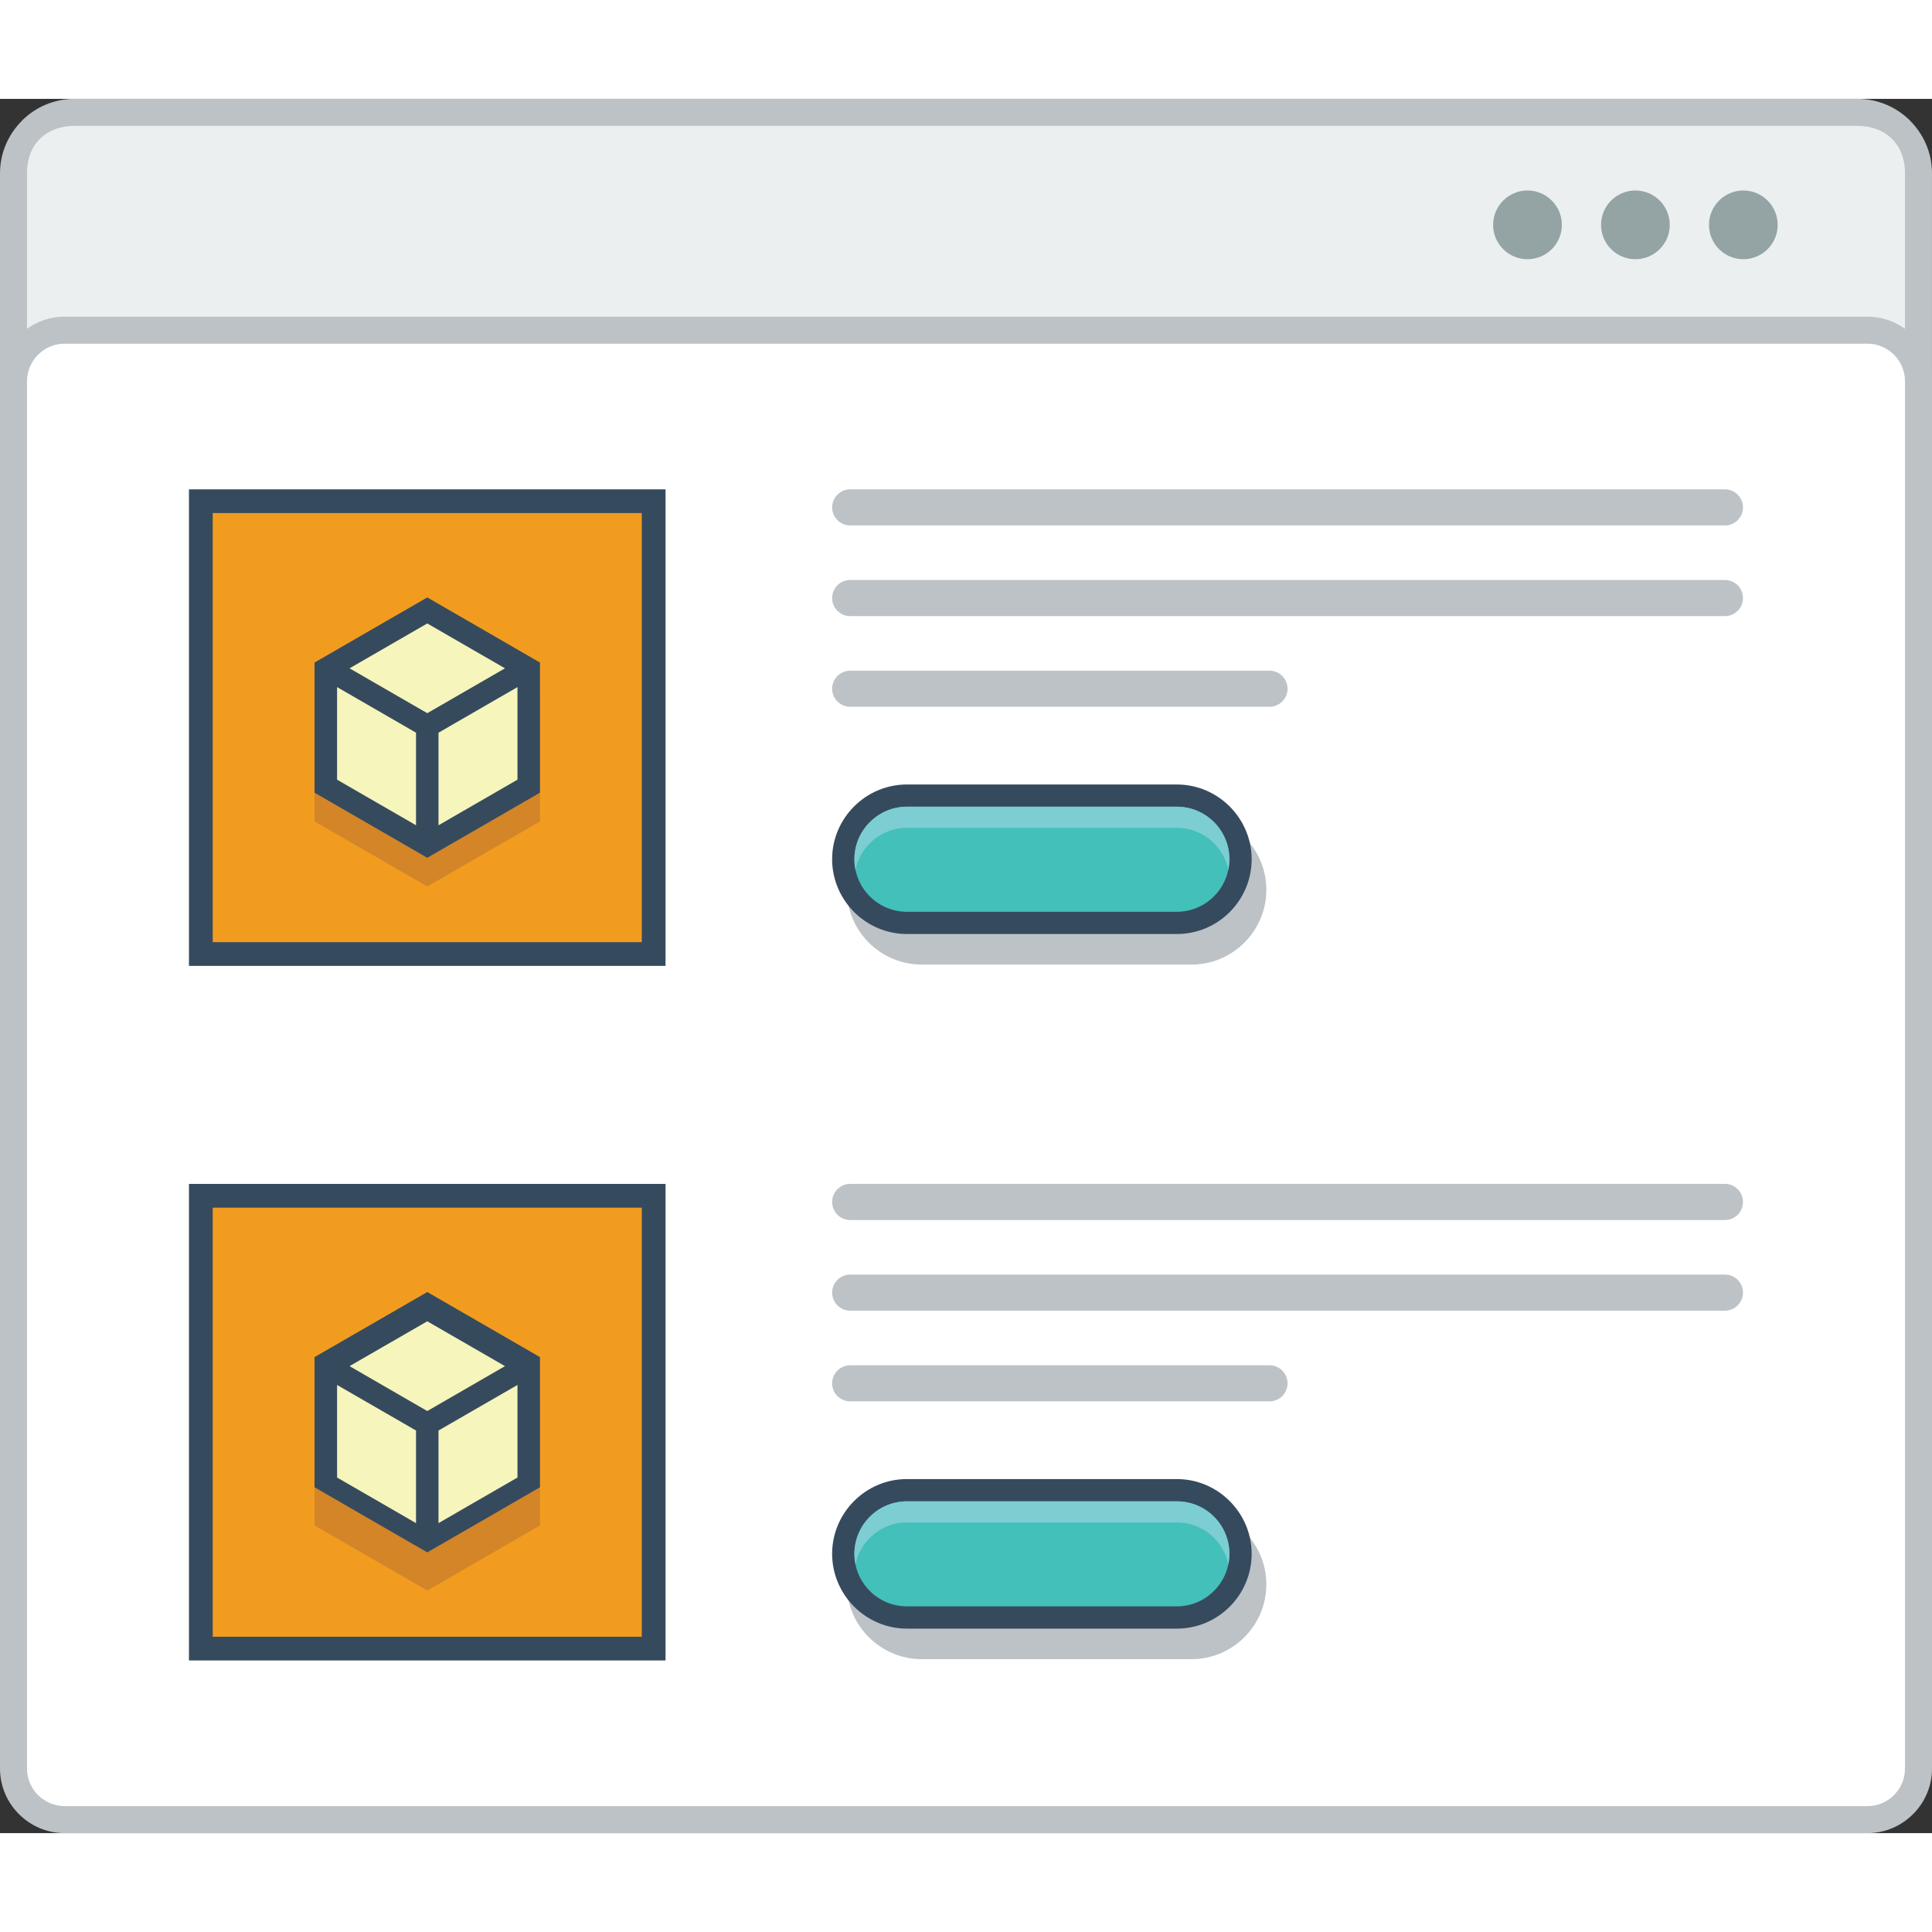 <?xml version="1.0" encoding="utf-8"?>
<!-- Generator: Adobe Illustrator 15.1.0, SVG Export Plug-In . SVG Version: 6.00 Build 0)  -->
<!DOCTYPE svg PUBLIC "-//W3C//DTD SVG 1.0//EN" "http://www.w3.org/TR/2001/REC-SVG-20010904/DTD/svg10.dtd">
<svg version="1.0" id="Layer_1" xmlns="http://www.w3.org/2000/svg" xmlns:xlink="http://www.w3.org/1999/xlink" x="0px" y="0px"
	 width="800px" height="800px" viewBox="182.509 222.133 421.026 377.933" enable-background="new 0 0 800 800" xml:space="preserve">
<rect x="182.509" y="222.133" width="421.026" height="377.933" fill="#333333" stroke="none"/>
<g>
	<path fill="#BCC2C6" d="M198.725,222.133h388.606c4.448,0,8.511,1.826,11.442,4.751v0.025c2.935,2.935,4.761,6.977,4.761,11.428
		v345.521c0,4.452-1.826,8.487-4.761,11.42v0.018c-2.932,2.95-6.994,4.769-11.442,4.769H198.725c-4.463,0-8.52-1.818-11.445-4.769
		v-0.018c-2.934-2.933-4.77-6.968-4.77-11.42V238.338c0-4.452,1.836-8.494,4.77-11.428v-0.025
		C190.205,223.959,194.262,222.133,198.725,222.133"/>
	<path fill="#EBEFF0" d="M597.648,238.338v345.521c0,6.504-4.535,10.321-10.317,10.321H198.725c-5.785,0-10.329-3.719-10.329-10.321
		V238.338c0-6.735,4.569-10.319,10.329-10.319h388.606C593.113,228.019,597.648,231.719,597.648,238.338"/>
	<path fill="#BCC2C6" d="M196.582,269.597h392.882c3.875,0,7.395,1.584,9.934,4.134c2.552,2.543,4.137,6.07,4.137,9.936v302.327
		c0,3.866-1.585,7.402-4.137,9.938c-2.539,2.551-6.059,4.134-9.934,4.134H196.582c-3.869,0-7.388-1.583-9.937-4.134
		c-2.551-2.535-4.136-6.071-4.136-9.938V283.667c0-3.866,1.585-7.393,4.136-9.936C189.194,271.181,192.713,269.597,196.582,269.597"
		/>
	<path fill-rule="evenodd" clip-rule="evenodd" fill="#FFFFFF" d="M196.582,275.482c-2.177,0-4.234,0.867-5.776,2.402
		c-1.543,1.541-2.41,3.617-2.41,5.784v302.327c0,2.168,0.867,4.252,2.41,5.785c1.542,1.535,3.6,2.401,5.776,2.401h392.882
		c2.184,0,4.243-0.866,5.785-2.401c1.532-1.533,2.399-3.603,2.399-5.785V283.667c0-2.183-0.867-4.243-2.399-5.784
		c-1.542-1.535-3.618-2.402-5.785-2.402H196.582z"/>
	<path fill-rule="evenodd" clip-rule="evenodd" fill="#94A4A5" d="M538.899,242.098c4.134,0,7.491,3.36,7.491,7.493
		c0,4.135-3.357,7.485-7.491,7.485c-4.135,0-7.488-3.35-7.488-7.485C531.411,245.458,534.765,242.098,538.899,242.098
		 M562.422,242.098c4.135,0,7.484,3.36,7.484,7.493c0,4.135-3.35,7.485-7.484,7.485c-4.134,0-7.486-3.35-7.486-7.485
		C554.936,245.458,558.288,242.098,562.422,242.098z M515.382,242.098c4.137,0,7.494,3.36,7.494,7.493
		c0,4.135-3.357,7.485-7.494,7.485c-4.134,0-7.493-3.35-7.493-7.485C507.889,245.458,511.257,242.098,515.382,242.098z"/>
	<polygon fill="#364A5E" points="227.923,307.226 323.319,307.226 327.543,307.226 327.543,311.451 327.543,406.845
		327.543,411.073 323.319,411.073 227.923,411.073 223.688,411.073 223.688,406.845 223.688,311.451 223.688,307.226 	"/>
	<rect x="228.866" y="312.394" fill="#F19C1F" width="93.503" height="93.51"/>
	<polygon fill="#D38528" points="275.622,337.042 287.909,344.136 300.178,351.22 300.178,365.41 300.178,379.596 287.909,386.682
		275.622,393.767 263.334,386.682 251.054,379.596 251.054,365.41 251.054,351.22 263.334,344.136 	"/>
	<path fill-rule="evenodd" clip-rule="evenodd" fill="#BCC2C6" d="M367.782,307.226H558.42c2.17,0,3.925,1.766,3.925,3.933l0,0
		c0,2.158-1.755,3.926-3.925,3.926H367.782c-2.167,0-3.936-1.768-3.936-3.926l0,0C363.847,308.992,365.615,307.226,367.782,307.226"
		/>
	<path fill-rule="evenodd" clip-rule="evenodd" fill="#BCC2C6" d="M367.782,326.981H558.42c2.17,0,3.925,1.768,3.925,3.935l0,0
		c0,2.167-1.755,3.935-3.925,3.935H367.782c-2.167,0-3.936-1.769-3.936-3.935l0,0C363.847,328.749,365.615,326.981,367.782,326.981"
		/>
	<path fill-rule="evenodd" clip-rule="evenodd" fill="#BCC2C6" d="M367.782,346.744h91.392c2.159,0,3.919,1.77,3.919,3.928
		c0,2.167-1.76,3.933-3.919,3.933h-91.392c-2.167,0-3.936-1.766-3.936-3.933C363.847,348.514,365.615,346.744,367.782,346.744"/>
	<path fill="#BCC2C6" d="M442.18,386.265h-58.833c-2.264,0-4.32,0.926-5.811,2.417c-1.501,1.494-2.419,3.55-2.419,5.811
		c0,2.274,0.918,4.326,2.398,5.81l0.021,0.017c1.48,1.485,3.533,2.408,5.811,2.408h58.833c2.257,0,4.315-0.923,5.808-2.424
		c1.493-1.49,2.417-3.551,2.417-5.81c0-2.261-0.917-4.327-2.407-5.818C446.505,387.18,444.437,386.265,442.18,386.265
		 M383.347,378.196h58.833c4.476,0,8.542,1.833,11.493,4.785l0.018,0.016c2.949,2.951,4.785,7.021,4.785,11.496
		c0,4.485-1.836,8.56-4.785,11.512c-2.95,2.949-7.028,4.782-11.511,4.782h-58.833c-4.471,0-8.538-1.833-11.497-4.782l-0.008-0.01
		l-0.009-0.007c-2.952-2.952-4.785-7.029-4.785-11.496c0-4.485,1.833-8.562,4.785-11.512
		C374.782,380.029,378.853,378.196,383.347,378.196z"/>
	<path fill="#364A5E" d="M380.143,371.544h58.834c4.477,0,8.547,1.833,11.496,4.784l0.017,0.009
		c2.95,2.958,4.784,7.027,4.784,11.494c0,4.487-1.834,8.562-4.784,11.52c-2.952,2.95-7.028,4.776-11.513,4.776h-58.834
		c-4.459,0-8.535-1.826-11.496-4.776v-0.016h-0.014c-2.951-2.967-4.786-7.036-4.786-11.504c0-4.483,1.835-8.553,4.786-11.503
		C371.583,373.377,375.658,371.544,380.143,371.544"/>
	<path fill="#43C0B9" d="M438.977,376.386c3.043,0,5.943,1.208,8.095,3.361c2.15,2.15,3.351,5.052,3.351,8.084
		c0,3.042-1.217,5.936-3.36,8.086c-2.148,2.15-5.042,3.368-8.085,3.368h-58.834c-3.032,0-5.934-1.2-8.075-3.353l-0.019-0.016
		c-2.15-2.151-3.35-5.053-3.35-8.086c0-3.033,1.215-5.934,3.368-8.084c2.142-2.143,5.034-3.361,8.075-3.361H438.977z"/>
	<path fill="#7CCED2" d="M438.977,376.386c3.043,0,5.943,1.208,8.095,3.361c2.15,2.15,3.351,5.052,3.351,8.084
		c0,0.785-0.083,1.551-0.234,2.3c-0.448-2.167-1.522-4.185-3.116-5.784c-2.151-2.143-5.052-3.352-8.095-3.352h-58.834
		c-3.041,0-5.934,1.219-8.075,3.368c-1.603,1.591-2.685,3.601-3.137,5.785c-0.148-0.759-0.231-1.533-0.231-2.318
		c0-3.033,1.215-5.934,3.368-8.084c2.142-2.143,5.034-3.361,8.075-3.361H438.977z"/>
	<polygon fill="#364A5E" points="227.923,458.585 323.319,458.585 327.543,458.585 327.543,462.82 327.543,558.221 327.543,562.438
		323.319,562.438 227.923,562.438 223.688,562.438 223.688,558.221 223.688,462.82 223.688,458.585 	"/>
	<rect x="228.866" y="463.763" fill="#F19C1F" width="93.503" height="93.508"/>
	<path fill-rule="evenodd" clip-rule="evenodd" fill="#BCC2C6" d="M367.782,458.585H558.42c2.17,0,3.925,1.767,3.925,3.935l0,0
		c0,2.167-1.755,3.937-3.925,3.937H367.782c-2.167,0-3.936-1.77-3.936-3.937l0,0C363.847,460.352,365.615,458.585,367.782,458.585"
		/>
	<path fill-rule="evenodd" clip-rule="evenodd" fill="#BCC2C6" d="M367.782,478.35H558.42c2.17,0,3.925,1.769,3.925,3.927
		c0,2.167-1.755,3.934-3.925,3.934H367.782c-2.167,0-3.936-1.767-3.936-3.934C363.847,480.118,365.615,478.35,367.782,478.35"/>
	<path fill-rule="evenodd" clip-rule="evenodd" fill="#BCC2C6" d="M367.782,498.113h91.392c2.159,0,3.919,1.77,3.919,3.928
		c0,2.167-1.76,3.933-3.919,3.933h-91.392c-2.167,0-3.936-1.766-3.936-3.933C363.847,499.883,365.615,498.113,367.782,498.113"/>
	<path fill="#BCC2C6" d="M442.18,537.631h-58.833c-2.264,0-4.32,0.935-5.811,2.416c-1.501,1.502-2.419,3.551-2.419,5.819
		c0,2.266,0.918,4.317,2.398,5.802l0.021,0.017c1.48,1.482,3.533,2.418,5.811,2.418h58.833c2.257,0,4.315-0.936,5.808-2.435
		c1.493-1.484,2.417-3.552,2.417-5.802c0-2.269-0.917-4.335-2.407-5.819C446.505,538.547,444.437,537.631,442.18,537.631
		 M383.347,529.561h58.833c4.476,0,8.542,1.834,11.493,4.786l0.018,0.015c2.949,2.951,4.785,7.02,4.785,11.505
		c0,4.484-1.836,8.552-4.785,11.503c-2.95,2.952-7.028,4.785-11.511,4.785h-58.833c-4.471,0-8.538-1.833-11.497-4.785h-0.008
		l-0.009-0.016c-2.952-2.952-4.785-7.021-4.785-11.487c0-4.485,1.833-8.569,4.785-11.52
		C374.782,531.395,378.853,529.561,383.347,529.561z"/>
	<path fill="#364A5E" d="M380.143,522.908h58.834c4.477,0,8.547,1.834,11.496,4.786l0.017,0.018
		c2.95,2.948,4.784,7.017,4.784,11.485c0,4.482-1.834,8.569-4.784,11.52c-2.952,2.952-7.028,4.784-11.513,4.784h-58.834
		c-4.459,0-8.535-1.832-11.496-4.784v-0.016h-0.014c-2.951-2.968-4.786-7.035-4.786-11.504c0-4.485,1.835-8.553,4.786-11.503
		C371.583,524.742,375.658,522.908,380.143,522.908"/>
	<path fill="#43C0B9" d="M438.977,527.76c3.043,0,5.943,1.201,8.095,3.352c2.15,2.149,3.351,5.053,3.351,8.086
		c0,3.051-1.217,5.936-3.36,8.084c-2.148,2.152-5.042,3.368-8.085,3.368h-58.834c-3.032,0-5.934-1.199-8.075-3.35l-0.019-0.019
		c-2.15-2.148-3.35-5.05-3.35-8.084c0-3.033,1.215-5.937,3.368-8.086c2.142-2.15,5.034-3.352,8.075-3.352H438.977z"/>
	<path fill="#7CCED2" d="M438.977,527.76c3.043,0,5.943,1.201,8.095,3.352c2.15,2.149,3.351,5.053,3.351,8.086
		c0,0.782-0.083,1.55-0.234,2.301c-0.448-2.166-1.522-4.186-3.116-5.786c-2.151-2.134-5.052-3.35-8.095-3.35h-58.834
		c-3.041,0-5.934,1.216-8.075,3.368c-1.603,1.601-2.685,3.602-3.137,5.782c-0.148-0.749-0.231-1.533-0.231-2.315
		c0-3.033,1.215-5.937,3.368-8.086c2.142-2.15,5.034-3.352,8.075-3.352H438.977z"/>
	<polygon fill="#364A5E" points="275.622,330.781 287.909,337.874 300.178,344.97 300.178,359.149 300.178,373.328 287.909,380.422
		275.622,387.514 263.334,380.422 251.054,373.328 251.054,359.149 251.054,344.97 263.334,337.874 	"/>
	<path fill-rule="evenodd" clip-rule="evenodd" fill="#F6F5BB" d="M273.17,380.43l-7.38-4.261l-9.825-5.675v-11.344v-8.829
		l17.205,9.937V380.43z M295.277,350.321v8.829v11.344l-9.828,5.675l-7.379,4.261v-20.172L295.277,350.321z M275.622,336.45
		l9.827,5.677l7.108,4.1l-16.936,9.779l-16.939-9.779l7.107-4.1L275.622,336.45z"/>
	<polygon fill="#D38528" points="275.622,490.471 287.909,497.565 300.178,504.648 300.178,518.837 300.178,533.013
		287.909,540.113 275.622,547.199 263.334,540.113 251.054,533.013 251.054,518.837 251.054,504.648 263.334,497.565 	"/>
	<polygon fill="#364A5E" points="275.622,482.15 287.909,489.243 300.178,496.33 300.178,510.52 300.178,524.691 287.909,531.795
		275.622,538.88 263.334,531.795 251.054,524.691 251.054,510.52 251.054,496.33 263.334,489.243 	"/>
	<path fill-rule="evenodd" clip-rule="evenodd" fill="#F6F5BB" d="M273.17,532.512l-7.38-4.268l-9.825-5.669v-11.356v-8.819
		l17.205,9.929V532.512z M295.277,502.399v8.819v11.356l-9.828,5.669l-7.379,4.268v-20.184L295.277,502.399z M275.622,488.527
		l9.827,5.668l7.108,4.103l-16.936,9.787l-16.939-9.787l7.107-4.103L275.622,488.527z"/>
	<!-- <path fill-rule="evenodd" clip-rule="evenodd" fill="#94A4A5" d="M456.323,244.906c-1.067-2.174-3.341-2.801-5.544-2.801
		c-2.6,0.017-5.459,1.21-5.459,4.118c0,3.168,2.66,3.935,5.544,4.268c1.874,0.209,3.258,0.75,3.258,2.084
		c0,1.534-1.565,2.118-3.242,2.118c-1.708,0-3.343-0.683-3.977-2.243l-2.217,1.15c1.052,2.584,3.268,3.475,6.151,3.475
		c3.152,0,5.937-1.357,5.937-4.5c0-3.367-2.75-4.135-5.685-4.501c-1.701-0.199-3.152-0.541-3.152-1.767
		c0-1.049,0.949-1.884,2.927-1.884c1.526,0,2.859,0.767,3.342,1.575L456.323,244.906z M434.2,256.71h2.659v-11.72h4.479v-2.418
		c-4.103,0-7.547,0-11.622,0v2.418h4.484V256.71z M424.891,253.093c-0.927,0.933-2.317,1.434-3.543,1.434
		c-3.491,0-4.842-2.435-4.869-4.777c-0.018-2.359,1.45-4.9,4.869-4.9c1.226,0,2.476,0.424,3.399,1.333l1.776-1.716
		c-1.452-1.434-3.268-2.16-5.176-2.16c-5.111,0-7.503,3.752-7.487,7.443c0.018,3.676,2.233,7.278,7.487,7.278
		c2.033,0,3.901-0.667,5.357-2.093L424.891,253.093z M406.467,242.605v8.095c0,2.418-1.248,3.893-3.442,3.893
		c-2.199,0-3.651-1.351-3.651-3.893v-8.095h-2.652v8.095c0,4.259,2.887,6.311,6.281,6.311c3.547,0,6.107-2.134,6.107-6.311v-8.095
		H406.467z M382.461,245.09h2.908c3.068,0,4.352,2.2,4.418,4.409c0.058,2.31-1.216,4.644-4.418,4.644h-2.908V245.09z
		 M385.369,242.573c-1.732,0-3.818,0-5.552,0v14.138c1.733,0,3.819,0,5.552,0c4.936,0,7.118-3.618,7.052-7.194
		C392.37,246.024,390.204,242.573,385.369,242.573z M368.257,244.723c3.326,0,4.658,2.667,4.618,5.051
		c-0.041,2.317-1.292,4.819-4.618,4.819s-4.576-2.484-4.645-4.801C363.563,247.408,364.931,244.723,368.257,244.723z
		 M368.257,242.306c-4.879,0-7.261,3.734-7.261,7.443c0,3.709,2.3,7.278,7.261,7.278c4.96,0,7.202-3.651,7.241-7.302
		C375.533,246.041,373.115,242.306,368.257,242.306z M352.195,245.049c1.673,0,2.424,1.133,2.424,2.275
		c0,1.133-0.725,2.267-2.424,2.267h-4.054v-4.542H352.195z M357.987,256.526l-4.276-4.817c2.684-0.55,3.567-2.5,3.567-4.452
		c0-2.451-1.75-4.669-5.083-4.685c-2.236,0.016-4.471,0-6.712,0v14.138h2.658v-4.718h2.569l4.107,4.718h3.169V256.526z
		 M335.939,242.573c-2.228-0.025-4.443,0-6.661,0v14.138h2.66v-4.152h4.001C342.856,252.559,342.832,242.573,335.939,242.573z
		 M331.938,245.107h4.001c3.384,0,3.4,5.001,0,5.001h-4.001V245.107z"/> -->
</g>
</svg>
